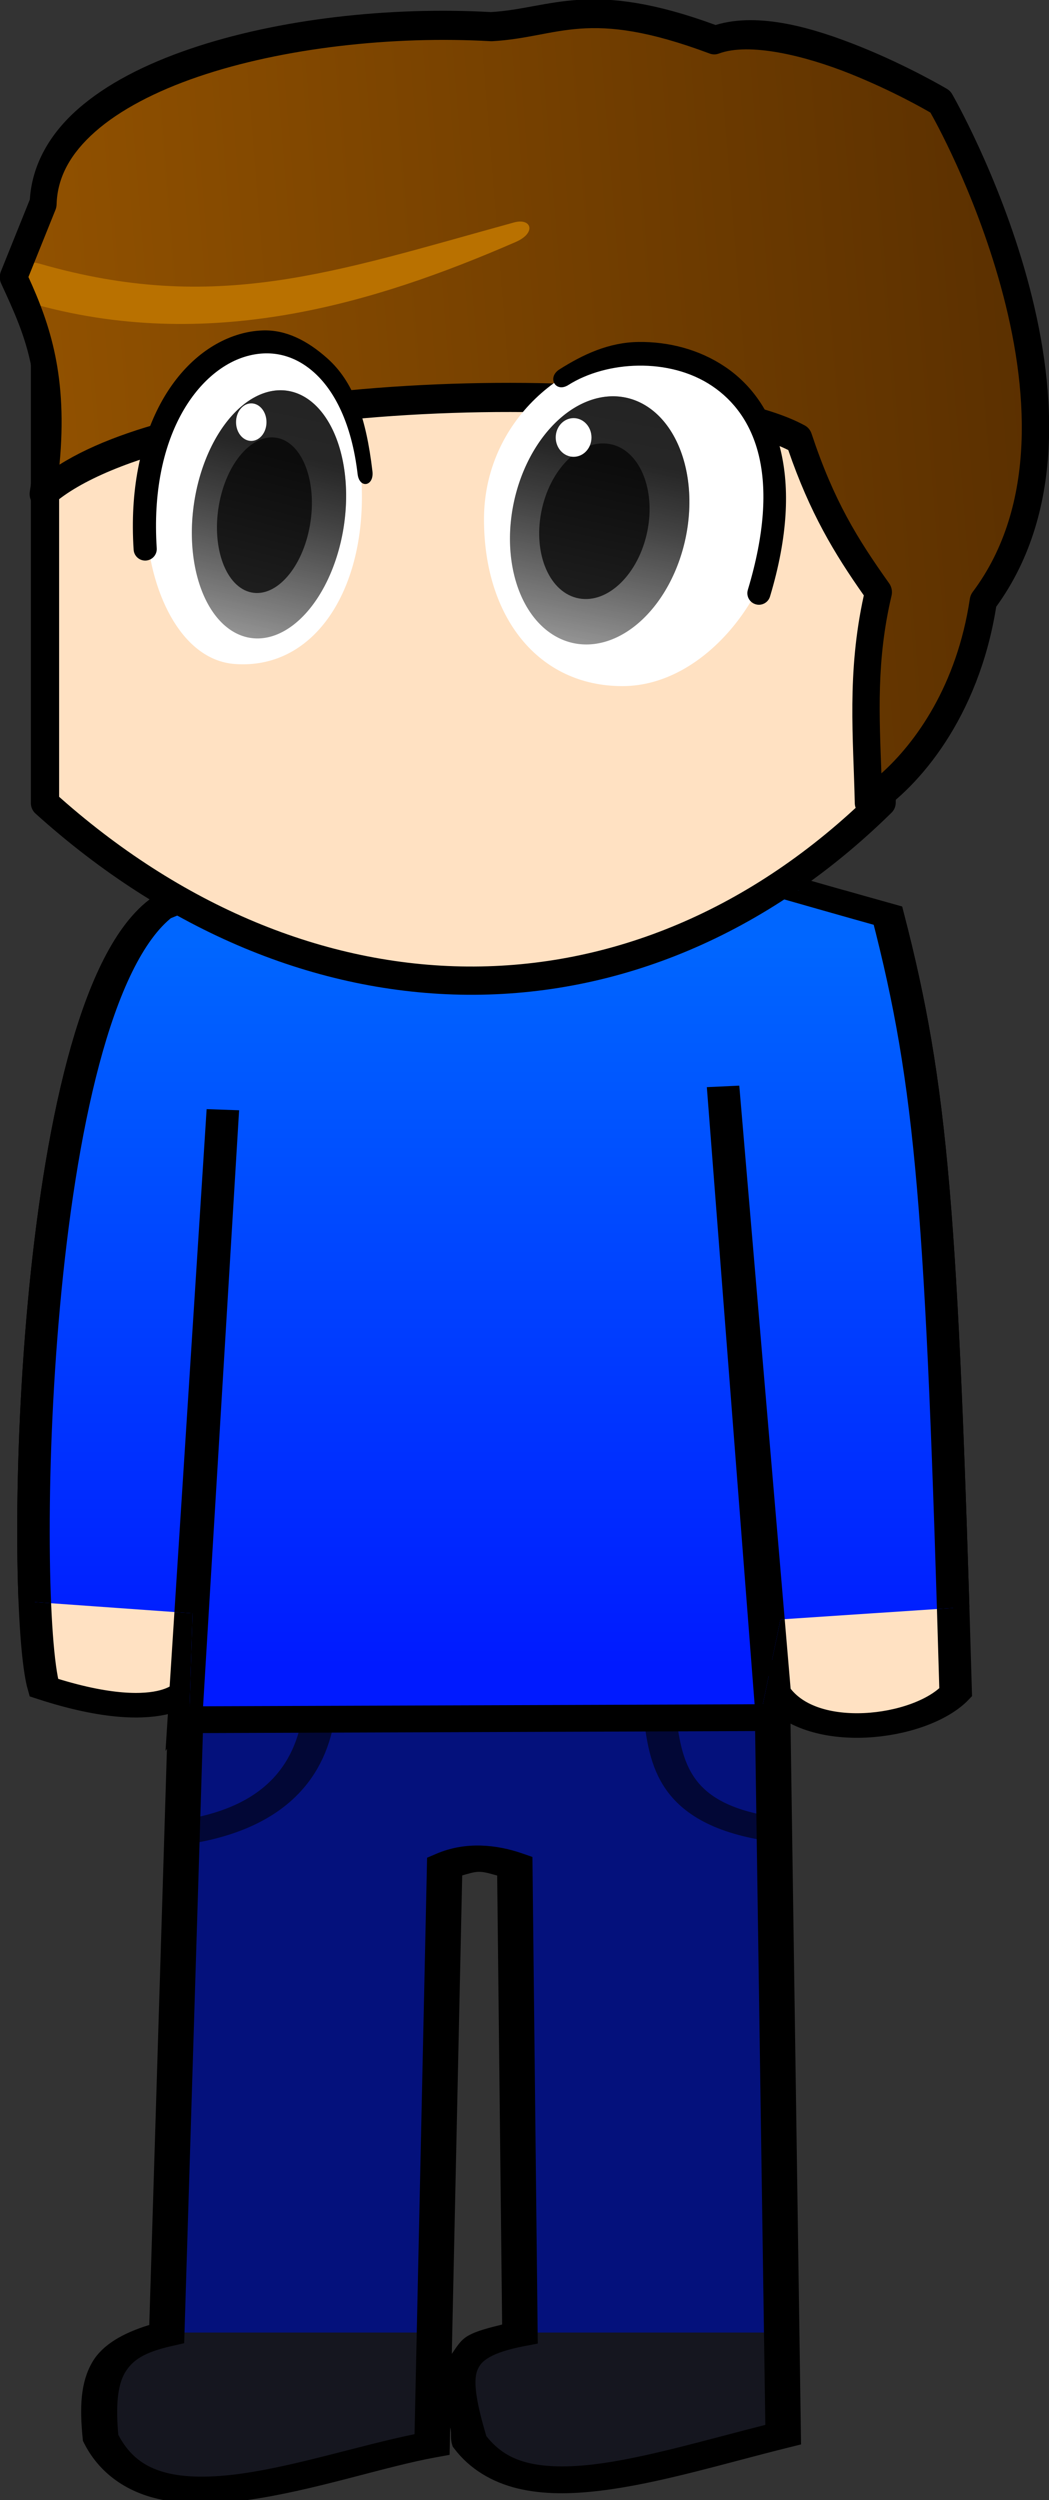 <?xml version="1.0" encoding="UTF-8" standalone="no"?>
<!-- Created with Inkscape (http://www.inkscape.org/) -->

<svg
   width="16.588mm"
   height="39.526mm"
   viewBox="0 0 16.588 39.526"
   version="1.1"
   id="svg1"
   xml:space="preserve"
   inkscape:version="1.4.2 (f4327f4, 2025-05-13)"
   sodipodi:docname="default_skin_closeup.svg"
   inkscape:export-filename="inomeado.png"
   inkscape:export-xdpi="96"
   inkscape:export-ydpi="96"
   xmlns:inkscape="http://www.inkscape.org/namespaces/inkscape"
   xmlns:sodipodi="http://sodipodi.sourceforge.net/DTD/sodipodi-0.dtd"
   xmlns:xlink="http://www.w3.org/1999/xlink"
   xmlns="http://www.w3.org/2000/svg"
   xmlns:svg="http://www.w3.org/2000/svg"><rect x="0" y="0" width="16.588" height="39.526" fill="#333333" stroke="none"/><sodipodi:namedview
     id="namedview1"
     pagecolor="#505050"
     bordercolor="#eeeeee"
     borderopacity="1"
     inkscape:showpageshadow="0"
     inkscape:pageopacity="0"
     inkscape:pagecheckerboard="0"
     inkscape:deskcolor="#505050"
     inkscape:document-units="mm"
     inkscape:zoom="5.7513469"
     inkscape:cx="35.209144"
     inkscape:cy="61.116119"
     inkscape:window-width="1920"
     inkscape:window-height="1009"
     inkscape:window-x="-8"
     inkscape:window-y="-8"
     inkscape:window-maximized="1"
     inkscape:current-layer="g2"
     showguides="true" /><defs
     id="defs1"><linearGradient
       id="linearGradient9"
       inkscape:collect="always"><stop
         style="stop-color:#5b3000;stop-opacity:1;"
         offset="0"
         id="stop9" /><stop
         style="stop-color:#945300;stop-opacity:1;"
         offset="1"
         id="stop10" /></linearGradient><linearGradient
       id="linearGradient1"
       inkscape:collect="always"><stop
         style="stop-color:#0066ff;stop-opacity:1;"
         offset="0"
         id="stop4" /><stop
         style="stop-color:#001aff;stop-opacity:1;"
         offset="1"
         id="stop1" /></linearGradient><linearGradient
       id="linearGradient5"
       inkscape:collect="always"><stop
         style="stop-color:#292929;stop-opacity:1;"
         offset="0"
         id="stop5" /><stop
         style="stop-color:#626262;stop-opacity:1;"
         offset="1"
         id="stop6" /></linearGradient><linearGradient
       id="linearGradient2"
       inkscape:collect="always"><stop
         style="stop-color:#000000;stop-opacity:1;"
         offset="0.247"
         id="stop2" /><stop
         style="stop-color:#000000;stop-opacity:0.729;"
         offset="0.469"
         id="stop7" /><stop
         style="stop-color:#000000;stop-opacity:0;"
         offset="0.999"
         id="stop3" /></linearGradient><linearGradient
       inkscape:collect="always"
       xlink:href="#linearGradient2"
       id="linearGradient3"
       x1="122.789"
       y1="122.646"
       x2="121.726"
       y2="154.849"
       gradientUnits="userSpaceOnUse"
       gradientTransform="matrix(1.013,-2.4607413e-8,-2.6731867e-8,1.013,-1.708,-1.816)" /><linearGradient
       inkscape:collect="always"
       xlink:href="#linearGradient5"
       id="linearGradient6"
       x1="122.002"
       y1="122.6"
       x2="122.002"
       y2="154.618"
       gradientUnits="userSpaceOnUse"
       gradientTransform="matrix(1.013,-2.4607413e-8,-2.6731867e-8,1.013,-1.708,-1.816)" /><linearGradient
       inkscape:collect="always"
       xlink:href="#linearGradient5"
       id="linearGradient11"
       gradientUnits="userSpaceOnUse"
       gradientTransform="matrix(1.013,-2.4607413e-8,-2.6731867e-8,1.013,-1.708,-1.816)"
       x1="122.002"
       y1="122.6"
       x2="122.002"
       y2="154.618" /><linearGradient
       inkscape:collect="always"
       xlink:href="#linearGradient2"
       id="linearGradient12"
       gradientUnits="userSpaceOnUse"
       gradientTransform="matrix(1.013,-2.4607413e-8,-2.6731867e-8,1.013,-1.708,-1.816)"
       x1="122.789"
       y1="122.646"
       x2="121.726"
       y2="154.849" /><clipPath
       clipPathUnits="userSpaceOnUse"
       id="clipPath9"><rect
         style="fill:#fbb010;fill-opacity:1;stroke:none;stroke-width:1.054;stroke-dasharray:none;stroke-opacity:1"
         id="rect9"
         width="48.971"
         height="28.76"
         x="-4.902"
         y="32.56" /></clipPath><clipPath
       clipPathUnits="userSpaceOnUse"
       id="clipPath10"><rect
         style="fill:#fbb010;fill-opacity:1;stroke:none;stroke-width:1.054;stroke-dasharray:none;stroke-opacity:1"
         id="rect11"
         width="48.18"
         height="35.603"
         x="-5.253"
         y="26.68" /></clipPath><clipPath
       clipPathUnits="userSpaceOnUse"
       id="clipPath13"><path
         id="path14"
         style="fill:#ff9c2d;stroke-width:0.983"
         d="M 1.785,34.442 H 35.135 L 34.787,62.514 26.429,63.248 25.855,66.887 8.762,67.166 8.861,63.008 2.133,62.373 Z"
         sodipodi:nodetypes="ccccccccc" /></clipPath><clipPath
       clipPathUnits="userSpaceOnUse"
       id="clipPath25"><path
         id="path27"
         style="fill:#04117c;fill-opacity:1;stroke-width:0.59;stroke-dasharray:none;stroke-opacity:0.561"
         d="M 2.423,91.432 H 30.089 V 102.364 H 2.423 Z" /></clipPath><linearGradient
       inkscape:collect="always"
       xlink:href="#linearGradient1"
       id="linearGradient4"
       x1="17.887"
       y1="36.54"
       x2="17.887"
       y2="65.069"
       gradientUnits="userSpaceOnUse" /><linearGradient
       inkscape:collect="always"
       xlink:href="#linearGradient9"
       id="linearGradient10"
       x1="180.05"
       y1="136.176"
       x2="44.926"
       y2="147.829"
       gradientUnits="userSpaceOnUse" /></defs><g
     id="g2"
     inkscape:label="CloseUp"
     transform="matrix(0.447,0,0,0.447,0.026,0.027)"><g
       id="g3"
       inkscape:label="Body"
       transform="matrix(1.184,0,0,0.895,-3.738,0.611)"
       style="fill:#4e4e4e;fill-opacity:1;stroke-width:0.971;stroke-dasharray:none"><g
         id="g22"
         style="stroke-width:0.971;stroke-dasharray:none"><path
           style="display:inline;fill:#ffe1c2;fill-opacity:1;stroke:#000000;stroke-width:0.971;stroke-dasharray:none;stroke-opacity:1"
           d="m 24.712,42.185 1.541,23.943 c 1.059,2.008 4.35,1.474 5.409,0 C 31.249,47.143 30.963,42.207 29.638,35.437 19.804,31.81 17.259,29.992 7.913,35.147 3.955,39.205 3.712,62.702 4.417,65.944 c 3.832,1.652 4.429,-0.211 4.235,0.184 L 9.767,43.105 8.652,67.512 H 26.194 Z"
           id="path3"
           sodipodi:nodetypes="ccccccccccc" /><path
           style="display:inline;fill:url(#linearGradient4);stroke:#000000;stroke-width:0.971;stroke-dasharray:none;stroke-opacity:1"
           d="m 24.712,42.185 1.541,23.943 c 1.059,2.008 4.35,1.474 5.409,0 C 31.249,47.143 30.963,42.207 29.638,35.437 19.804,31.81 17.259,29.992 7.913,35.147 3.955,39.205 3.712,62.702 4.417,65.944 c 3.832,1.652 4.429,-0.211 4.235,0.184 L 9.767,43.105 8.652,67.512 H 26.194 Z"
           id="path13"
           sodipodi:nodetypes="ccccccccccc"
           clip-path="url(#clipPath13)" /></g><g
         id="g23"
         style="stroke-width:0.971;stroke-dasharray:none"><path
           style="baseline-shift:baseline;display:inline;overflow:visible;opacity:1;fill:#04117c;fill-opacity:1;stroke-width:0.971;stroke-dasharray:none;enable-background:accumulate;stop-color:#000000;stop-opacity:1"
           d="M 8.652,67.213 8.09,91.455 c -1.796,0.54 -2.167,1.68 -1.981,4.141 1.522,4.042 6.635,1.028 9.909,0.248 L 16.395,72.978 c 0.729,-0.419 1.419,-0.308 2.093,0 L 18.642,91.455 c -2.141,0.543 -2.125,1.621 -1.508,4.291 1.62,2.854 5.478,1.002 9.374,-0.276 L 26.194,67.128 Z"
           id="path17" /><path
           style="baseline-shift:baseline;display:inline;overflow:visible;opacity:1;fill:#15161f;fill-opacity:1;stroke-width:0.971;stroke-dasharray:none;enable-background:accumulate;stop-color:#000000;stop-opacity:1"
           d="M 8.652,67.213 8.09,91.455 c -1.796,0.54 -2.167,1.68 -1.981,4.141 1.522,4.042 6.635,1.028 9.909,0.248 L 16.395,72.978 c 0.729,-0.419 1.419,-0.308 2.093,0 L 18.642,91.455 c -2.141,0.543 -2.125,1.621 -1.508,4.291 1.62,2.854 5.478,1.002 9.374,-0.276 L 26.194,67.128 Z"
           id="path25"
           clip-path="url(#clipPath25)"
           sodipodi:nodetypes="ccccccccccc" /><g
           id="g21"
           style="stroke-width:0.971;stroke-dasharray:none"><path
             style="fill:none;fill-opacity:1;stroke:#000000;stroke-width:0.971;stroke-dasharray:none;stroke-opacity:0.561"
             d="m 8.369,71.7 c 3.22,-0.531 4.093,-2.827 4.286,-4.863"
             id="path15"
             sodipodi:nodetypes="cc" /><path
             style="fill:none;fill-opacity:1;stroke:#000000;stroke-width:0.971;stroke-dasharray:none;stroke-opacity:0.561"
             d="M 26.393,71.575 C 23.173,71.044 22.998,68.923 22.805,66.887"
             id="path21"
             sodipodi:nodetypes="cc" /></g><path
           style="baseline-shift:baseline;display:inline;overflow:visible;opacity:1;fill:#000000;fill-opacity:1;stroke-width:0.971;stroke-dasharray:none;enable-background:accumulate;stop-color:#000000;stop-opacity:1"
           d="M 26.719,66.596 8.135,66.686 7.568,91.131 c -0.775,0.315 -1.391,0.771 -1.697,1.459 -0.358,0.805 -0.387,1.784 -0.291,3.047 l 0.006,0.076 0.027,0.07 c 0.423,1.122 1.162,1.84 2.043,2.164 0.881,0.324 1.858,0.284 2.848,0.102 1.978,-0.364 4.089,-1.321 5.637,-1.689 l 0.4,-0.096 0.018,-1.082 c 0.053,0.257 -0.008,0.396 0.059,0.684 l 0.018,0.076 0.039,0.066 c 0.462,0.813 1.133,1.339 1.898,1.584 0.766,0.245 1.603,0.229 2.479,0.088 1.751,-0.282 3.696,-1.075 5.621,-1.707 l 0.369,-0.121 z m -1.049,1.064 0.305,27.42 c -1.832,0.616 -3.639,1.321 -5.092,1.555 -0.779,0.125 -1.453,0.118 -1.988,-0.053 -0.516,-0.165 -0.915,-0.487 -1.256,-1.059 -0.279,-1.237 -0.402,-2.122 -0.275,-2.578 0.066,-0.237 0.166,-0.386 0.373,-0.543 0.207,-0.157 0.54,-0.308 1.035,-0.434 l 0.404,-0.102 -0.16,-19.23 -0.307,-0.141 c -0.755,-0.345 -1.689,-0.488 -2.578,0.023 l -0.262,0.148 -0.375,22.781 C 13.848,95.896 11.96,96.704 10.311,97.008 9.422,97.171 8.63,97.177 8.021,96.953 7.432,96.737 6.978,96.316 6.643,95.475 6.564,94.339 6.618,93.52 6.84,93.021 7.069,92.506 7.433,92.206 8.242,91.963 L 8.611,91.852 9.17,67.74 Z m -8.217,5.564 c 0.161,0.008 0.338,0.086 0.51,0.146 l 0.148,17.744 c -0.369,0.124 -0.747,0.24 -1.014,0.441 -0.243,0.183 -0.35,0.462 -0.49,0.719 l 0.311,-18.908 c 0.18,-0.067 0.362,-0.151 0.535,-0.143 z"
           id="path18"
           sodipodi:nodetypes="cccscccssccccccsssccccsscsscccccccsscsccccsccsccs" /></g></g><g
       inkscape:label="Head"
       inkscape:groupmode="layer"
       id="layer1"
       style="display:inline"
       transform="matrix(0.273,0,0,0.273,-12.036,-19.61)"><path
         style="display:inline;fill:#ffe1c2;fill-opacity:1;stroke:#000000;stroke-width:3.66;stroke-linecap:round;stroke-linejoin:round;stroke-dasharray:none;stroke-opacity:1"
         d="m 49.705,137.405 v 38.255 c 33.377,30.108 76.541,31.253 108.411,-0.06 l 1.149,-75.148 C 140.456,80.43 78.449,69.962 49.705,100.972 Z"
         id="path16"
         sodipodi:nodetypes="cccccc"
         inkscape:label="Face Color" /><g
         id="g18"
         inkscape:label="Hair"
         transform="matrix(0.987,0,0,1.051,0.579,-6.779)"
         style="stroke-width:3.593;stroke-dasharray:none"><path
           style="baseline-shift:baseline;display:inline;overflow:visible;opacity:1;vector-effect:none;fill:url(#linearGradient10);stroke-width:3.593;stroke-linecap:round;stroke-linejoin:round;stroke-dasharray:none;enable-background:accumulate;stop-color:#000000;stop-opacity:1"
           d="m 45.636,108.753 c 3.336,6.786 6.243,13.025 3.918,26.714 16.247,-13.801 83.316,-14.907 99.166,-6.831 2.976,8.424 6.218,13.353 10.453,18.944 -2.429,9.649 -1.473,17.605 -1.288,25.946 5.172,-3.15 12.948,-11.414 15.089,-24.842 18.201,-22.789 -5.635,-61.56 -5.635,-61.56 0,0 -19.879,-11.077 -29.696,-7.63 C 121.131,73.691 116.781,77.423 108.394,77.87 82.28,76.469 49.944,83.885 49.5,99.736 Z"
           id="path6"
           sodipodi:nodetypes="ccccccccccc"
           inkscape:label="Hair Color" /><path
           style="fill:#b97100;fill-opacity:1;stroke-width:3.593;stroke-linecap:round;stroke-linejoin:round;stroke-dasharray:none"
           d="m 48.974,107.066 c -3.156,-0.854 -4.461,3.97 -1.309,4.826 23.499,6.374 45.389,0.096 63.915,-7.479 2.753,-1.126 2.065,-2.998 -0.24,-2.402 -23.74,6.138 -39.148,11.353 -62.367,5.055 z"
           id="path24"
           sodipodi:nodetypes="ccscc"
           inkscape:label="Hair Line" /><path
           style="baseline-shift:baseline;display:inline;overflow:visible;opacity:1;vector-effect:none;stroke-width:3.593;stroke-linecap:round;stroke-linejoin:round;stroke-dasharray:none;enable-background:accumulate;stop-color:#000000;stop-opacity:1"
           d="m 119.914,74.561 c -4.389,0.256 -7.662,1.302 -11.6,1.514 -13.221,-0.689 -27.901,0.812 -39.543,4.549 -5.846,1.876 -10.935,4.308 -14.701,7.43 -3.623,3.002 -5.994,6.78 -6.287,11.129 l -3.799,8.863 c -0.206,0.482 -0.192,1.03 0.039,1.5 3.326,6.766 6.028,12.265 3.76,25.621 -0.279,1.652 1.655,2.753 2.934,1.67 3.606,-3.063 10.655,-5.75 19.338,-7.639 8.683,-1.888 19.005,-3.062 29.316,-3.555 10.311,-0.492 20.62,-0.305 29.285,0.502 8.358,0.778 15.092,2.223 18.703,3.92 2.835,7.738 6.027,12.724 9.918,17.916 -2.245,9.593 -1.366,17.597 -1.189,25.586 0.03,1.385 1.55,2.216 2.732,1.494 5.621,-3.424 13.513,-11.951 15.838,-25.68 9.292,-12.033 7.766,-27.87 4.047,-40.529 -3.761,-12.804 -9.836,-22.668 -9.836,-22.668 -0.161,-0.262 -0.387,-0.479 -0.656,-0.629 0,0 -5.068,-2.827 -11.406,-5.219 -6.078,-2.294 -13.266,-4.305 -18.994,-2.668 -8.158,-2.817 -13.584,-3.359 -17.898,-3.107 z m 0.115,3.555 c 4.005,-0.271 8.922,0.229 17.018,3.074 0.386,0.135 0.806,0.135 1.191,0 3.983,-1.399 11.245,0.223 17.301,2.508 5.637,2.127 9.874,4.435 10.484,4.77 0.353,0.582 5.743,9.512 9.234,21.398 3.607,12.279 4.864,26.99 -3.688,37.697 -0.194,0.243 -0.322,0.531 -0.371,0.838 -1.707,10.702 -7.129,17.745 -11.613,21.518 -0.271,-7.095 -0.678,-13.924 1.33,-21.898 0.133,-0.529 0.019,-1.089 -0.311,-1.523 -4.195,-5.538 -7.279,-10.214 -10.191,-18.459 -0.154,-0.434 -0.468,-0.793 -0.879,-1.002 -4.434,-2.259 -11.67,-3.643 -20.545,-4.469 -8.875,-0.826 -19.323,-1.013 -29.791,-0.514 -10.468,0.5 -20.951,1.685 -29.908,3.633 -7.077,1.539 -13.129,3.529 -17.615,6.178 1.104,-10.831 -1.225,-17.27 -4.076,-23.131 l 3.553,-8.289 c 0.089,-0.208 0.138,-0.43 0.145,-0.656 0.094,-3.357 1.828,-6.285 5.066,-8.969 3.238,-2.684 7.948,-4.99 13.506,-6.773 11.115,-3.567 25.58,-5.07 38.428,-4.381 0.064,0.004 0.129,0.004 0.193,0 4.443,-0.236 7.534,-1.278 11.539,-1.549 z"
           id="path9"
           sodipodi:nodetypes="scsscccccssscccccsccscscsccscscccccccsssccccsscc"
           inkscape:label="Hair Outline" /></g><g
         id="g17"
         inkscape:label="Eyes"
         style="display:inline"><g
           id="g1"
           style="display:inline"
           inkscape:label="Eye 1"><path
             id="path1"
             style="fill:#ffffff;fill-opacity:1;stroke-width:0.247"
             d="m 144.4,139.81 c -0.304,8.376 -8.947,20.693 -19.87,20.693 -10.923,0 -17.938,-8.965 -17.938,-21.613 0,-12.648 10.603,-21.797 21.526,-21.797 10.923,0 16.545,15.479 16.282,22.717 z"
             sodipodi:nodetypes="sssss" /><g
             id="g4"
             inkscape:label="Pupil"
             transform="matrix(0.984,0.179,-0.195,0.981,28.736,-18.774)"><path
               id="path2"
               style="fill:url(#linearGradient6);fill-opacity:0.677;stroke:none;stroke-width:0.268;stroke-dasharray:none"
               d="m 133.196,138.631 a 11.366,16.257 4.2902238e-6 0 1 -11.366,16.257 11.366,16.257 4.2902238e-6 0 1 -11.366,-16.257 11.366,16.257 4.2902238e-6 0 1 11.366,-16.257 11.366,16.257 4.2902238e-6 0 1 11.366,16.257 z" /><ellipse
               style="fill:#242424;fill-opacity:1;stroke:none;stroke-width:0.284"
               id="path4"
               cx="121.178"
               cy="138.863"
               rx="6.983"
               ry="10.196" /><path
               id="path5"
               style="fill:url(#linearGradient3);fill-opacity:0.677;stroke:none;stroke-width:0.268"
               d="m 133.196,138.631 a 11.366,16.257 4.2902238e-6 0 1 -11.366,16.257 11.366,16.257 4.2902238e-6 0 1 -11.366,-16.257 11.366,16.257 4.2902238e-6 0 1 11.366,-16.257 11.366,16.257 4.2902238e-6 0 1 11.366,16.257 z" /></g><path
             style="stroke-linecap:round;stroke-linejoin:round"
             d="m 126.621,115.916 c -3.886,0.045 -7.227,1.64 -10.247,3.551 -1.657,1.049 -0.514,3.077 1.143,2.029 4.95,-3.132 13.097,-3.614 18.648,0.131 5.552,3.745 9.062,11.629 4.617,26.406 -0.238,0.793 0.211,1.628 1.004,1.867 0.793,0.239 1.63,-0.21 1.869,-1.004 4.664,-15.505 0.917,-25.216 -5.812,-29.756 -3.365,-2.27 -7.336,-3.27 -11.223,-3.225 z"
             id="path7"
             sodipodi:nodetypes="sccscscss" /></g><ellipse
           style="display:inline;fill:#ffffff;fill-opacity:1;stroke:none;stroke-width:9.502;stroke-linecap:round;stroke-linejoin:round;stroke-dasharray:none;stroke-opacity:1"
           id="path26-5"
           cx="118.204"
           cy="128.289"
           rx="2.317"
           ry="2.507" /><g
           id="g11"
           style="display:inline"
           inkscape:label="Eye 2"
           transform="matrix(-1,0,0,1,197.362,-2.863)"><path
             id="path8"
             style="display:inline;fill:#ffffff;fill-opacity:1;stroke-width:0.237"
             d="m 134.511,142.282 c -0.279,8.376 -4.305,17.7 -11.463,18.22 -9.995,0.727 -16.457,-8.965 -16.457,-21.613 0,-12.648 5.44,-20.587 15.455,-20.235 7.419,0.26 12.706,16.39 12.465,23.628 z"
             sodipodi:nodetypes="sssss" /><path
             style="display:inline;stroke-linecap:round;stroke-linejoin:round"
             d="m 119.473,117.285 c -3.064,-0.117 -5.854,1.349 -8.386,3.603 -3.377,3.005 -5.036,7.612 -5.862,14.65 -0.228,1.948 1.693,2.297 1.922,0.35 0.766,-6.522 2.991,-10.8 5.658,-13.174 2.667,-2.374 5.762,-2.968 8.857,-2.049 6.19,1.839 12.46,10.294 11.514,24.838 -0.055,0.827 0.572,1.541 1.398,1.596 0.828,0.055 1.542,-0.573 1.596,-1.4 1.007,-15.479 -5.642,-25.528 -13.652,-27.908 -1.001,-0.297 -2.023,-0.467 -3.045,-0.506 z"
             id="path11"
             sodipodi:nodetypes="ssccsscccss" /><g
             id="g10"
             inkscape:label="Pupil"
             transform="matrix(-0.846,0.179,0.168,0.981,198.409,-16.692)"
             style="display:inline"><path
               id="path22"
               style="fill:url(#linearGradient11);fill-opacity:0.677;stroke:none;stroke-width:0.268;stroke-dasharray:none"
               d="m 133.196,138.631 a 11.366,16.257 4.2902238e-6 0 1 -11.366,16.257 11.366,16.257 4.2902238e-6 0 1 -11.366,-16.257 11.366,16.257 4.2902238e-6 0 1 11.366,-16.257 11.366,16.257 4.2902238e-6 0 1 11.366,16.257 z" /><ellipse
               style="fill:#242424;fill-opacity:1;stroke:none;stroke-width:0.284"
               id="ellipse22"
               cx="121.178"
               cy="138.863"
               rx="6.983"
               ry="10.196" /><path
               id="path23"
               style="fill:url(#linearGradient12);fill-opacity:0.677;stroke:none;stroke-width:0.268"
               d="m 133.196,138.631 a 11.366,16.257 4.2902238e-6 0 1 -11.366,16.257 11.366,16.257 4.2902238e-6 0 1 -11.366,-16.257 11.366,16.257 4.2902238e-6 0 1 11.366,-16.257 11.366,16.257 4.2902238e-6 0 1 11.366,16.257 z" /></g><ellipse
             style="fill:#ffffff;fill-opacity:1;stroke:none;stroke-width:8.634;stroke-linecap:round;stroke-linejoin:round;stroke-dasharray:none;stroke-opacity:1"
             id="path26"
             cx="-120.927"
             cy="129.167"
             transform="scale(-1,1)"
             rx="1.972"
             ry="2.432" /></g></g></g></g></svg>
